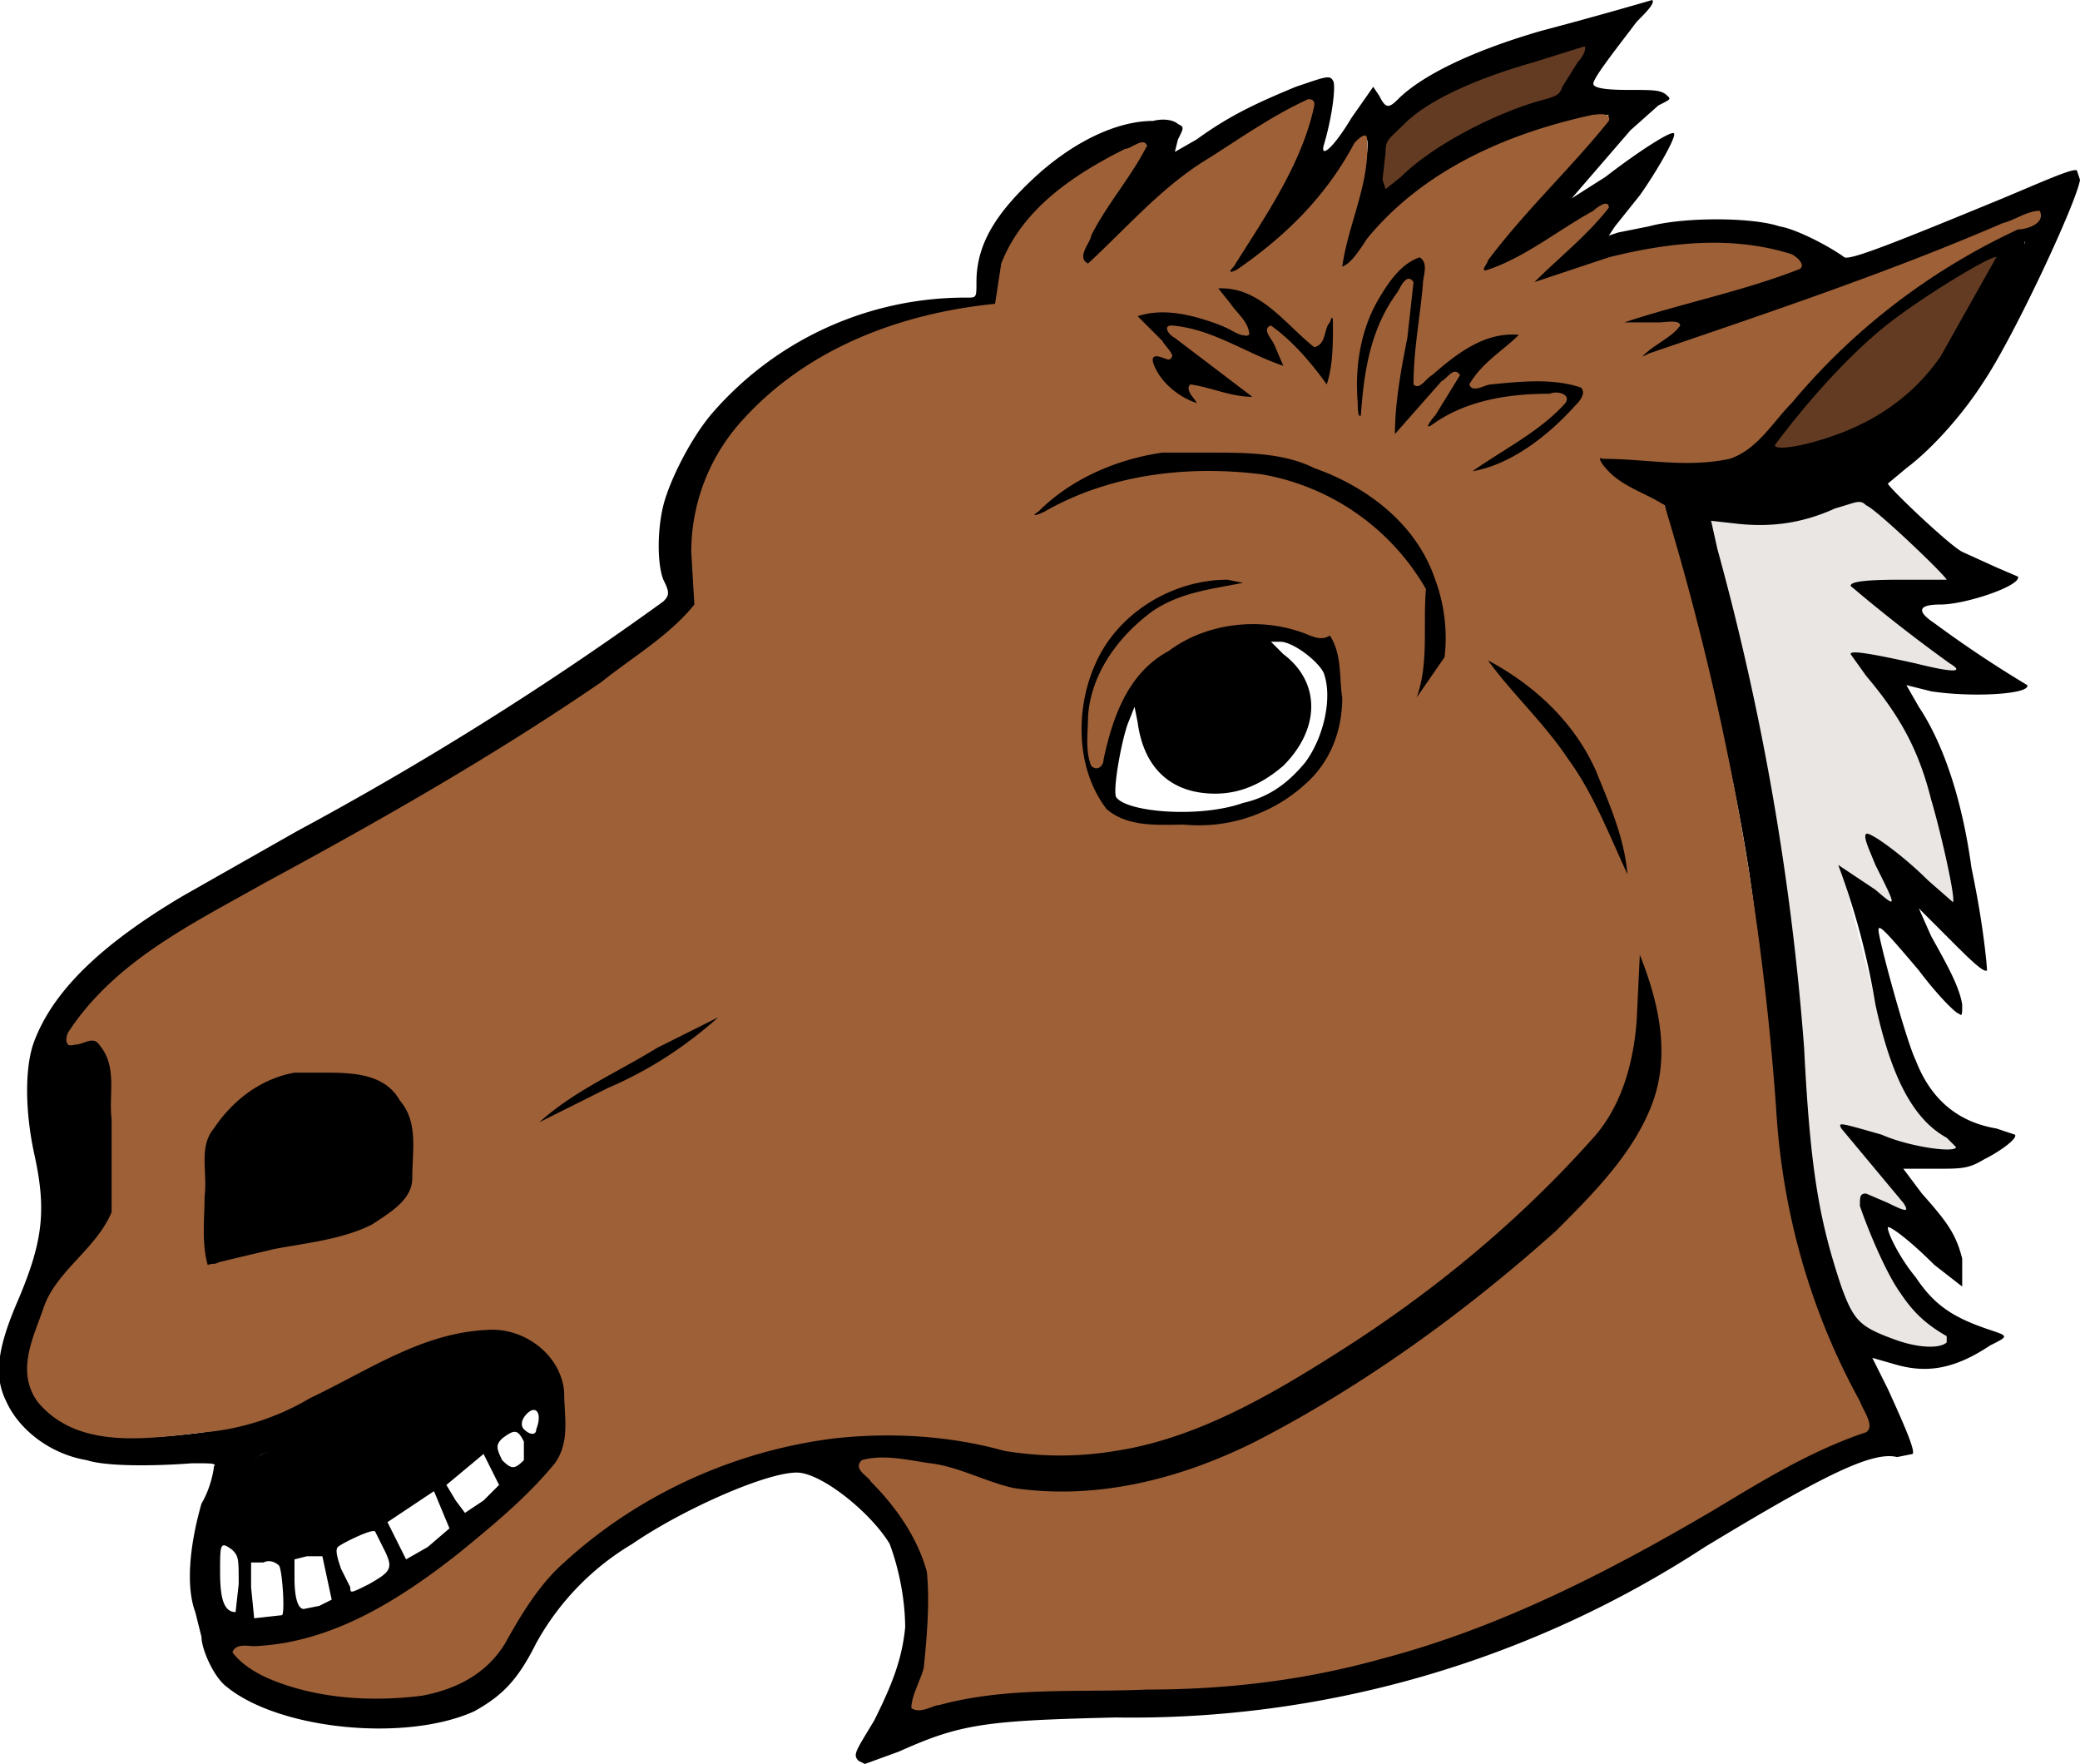 <svg xmlns="http://www.w3.org/2000/svg" version="1" viewBox="0 0 671 569">
  <path d="M27 339c-5 1-10 5-10 10 0 13 5 25 5 38v12c2 2 5-1 6-3 5-6 4-16 5-24l-1-28c-1-3-3-5-5-5zM157 437c-19 2-34 13-51 20l-23 13c-6 6-9 15-6 23 2 4 6 6 11 5 14-2 27-10 39-17 15-10 30-20 43-33 2-2 2-5-1-7-3-3-8-4-12-4zM397 210c-10 1-22 6-25 17-2 9 2 22 12 25 16 5 36-9 35-26-1-11-13-16-22-16z"/>
  <path class="horse-ears" d="M643 82l-7 4c-10 5-19 11-27 17-12 10-23 22-33 34l-4 6c-1 2 1 3 2 2 5 0 10-1 14-3 13-3 24-10 33-19 6-7 11-16 16-24l8-15-2-2zM511 14l-12 3c-13 4-27 8-38 16-5 3-10 6-13 11-2 1-2 3-2 5l-1 11c0 1 0 2 2 2s3-2 4-3c8-8 18-14 28-19l21-7c2-1 4-2 4-4l6-9 2-5-1-1z" fill="#633b22"/>
  <path d="M653 78c-3 2-4 5-6 8-10 18-19 37-35 49-15 11-34 13-52 16l-22 2c-1 2 2 2 3 3 10 3 20 6 31 5 16-1 31-10 43-21 16-15 27-35 36-55 1-2 3-5 2-7z"/>
  <path class="horse-mane" d="M600 161c-12 3-23 8-35 7-5 0-9-2-13 0-2 3 1 7 1 11 10 36 19 72 23 109 4 32 5 64 10 96 2 14 5 28 11 40 4 7 14 9 21 11 4 0 9 1 11-2-1-4-5-5-8-8a83 83 0 0 1-20-36c0-2 0-4 2-2 4 0 8 4 12 3 2-2-2-4-3-6l-17-20c12 3 24 8 36 7 2-2-2-4-3-5-15-10-19-28-23-43l-11-43c5 3 10 9 16 12 3-1 0-5-1-7l-6-15c10 5 18 15 27 22 2-5-1-11-2-16-3-19-9-39-22-54l-8-11 33 6c2-2-2-4-3-5l-30-22c10-3 20-1 30-3 1-2-3-4-4-6-7-6-14-14-23-19l-1-1z" fill="#eae6e3"/>
  <path d="M277 568c-2-2-1-3 5-13 6-12 9-20 10-30 0-9-2-19-5-27-6-10-22-23-30-23-10 0-37 12-53 23a85 85 0 0 0-31 32c-6 12-11 17-20 22-22 10-63 6-80-8-4-3-8-12-8-16l-2-8c-3-8-2-21 2-35 3-5 4-11 4-12 1-1-1-1-7-1-13 1-28 1-34-1-12-2-22-10-26-19-4-8-3-17 4-33 8-19 9-29 5-47-3-14-3-28 0-36 6-16 21-31 48-47l37-21a1048 1048 0 0 0 118-74c2-2 2-3 0-7-2-5-2-16 0-24s9-22 16-30a108 108 0 0 1 82-37c3 0 3 0 3-5 0-12 6-22 19-34 12-11 26-18 38-18 4-1 7 0 8 1 2 1 2 1 0 5l-1 4 7-4c11-8 20-12 32-17 9-3 11-4 12-2 1 1 0 11-3 21-1 4 3 1 9-9l7-10 2 3c2 4 3 4 6 1 7-7 22-15 46-22a1453 1453 0 0 0 36-10c1 1-2 4-5 7-6 8-14 18-14 20 0 1 2 2 11 2s11 0 13 2c1 1 1 1-3 3l-9 8-19 22 11-7c9-7 21-15 22-14s-6 13-11 20l-8 10-2 3 3-1 10-2c11-3 33-3 42 0 6 1 17 7 21 10 2 1 17-5 51-19 12-5 23-10 24-9l1 3c-1 7-21 50-31 65-7 11-17 22-25 28l-6 5c1 2 20 20 24 22l11 5 7 3c1 3-17 9-25 9-7 0-8 2-2 6a375 375 0 0 0 30 20c1 3-18 4-31 2l-8-2 4 7c8 12 14 30 17 52 4 19 5 32 5 33-1 1-6-4-12-10l-10-10 4 9c5 9 9 16 10 22 0 3 0 4-1 3-1 0-7-6-13-14-11-13-13-15-13-13 0 3 9 36 12 42 5 13 14 20 26 22l6 2c1 1-4 5-10 8-5 3-7 3-16 3h-10l6 8c8 9 11 13 13 21v9l-9-7c-9-9-15-13-15-12 0 2 4 10 9 16 6 9 12 13 24 17 6 2 6 2 0 5-12 8-21 9-31 6l-7-2 5 10c5 11 9 20 8 21l-5 1c-8-2-24 6-62 29a338 338 0 0 1-190 55c-42 1-50 2-70 11l-11 4-2-1zm30-20c11-3 24-4 48-4a357 357 0 0 0 193-56 276 276 0 0 1 55-28l-3-5c-8-14-18-39-22-59-4-15-5-22-7-55a973 973 0 0 0-5-47c-4-33-14-77-26-118l-3-13-10-4c-8-4-10-6-11-9l-1-3h17c19 2 26 1 32-3l12-13a190 190 0 0 1 78-59c2 0 4-2 4-3l-12 4a1016 1016 0 0 1-117 43c-2 0 0-3 7-7l6-4h-9c-8 0-12 0-11-2l22-6c21-6 35-10 36-12l-2-2c-12-5-38-5-57 0l-19 6c-12 6-12 5 2-8l13-13c3-3 3-3-11 6-16 11-29 17-29 13 0-2 8-12 32-37l10-13-10 2c-30 7-53 20-67 39-10 14-12 12-7-4 4-13 7-26 6-29-1-2-2 0-4 4-5 8-8 12-17 22-11 11-25 21-25 17l7-10c4-6 10-15 12-21 6-10 10-23 9-24s-4 1-7 3l-14 8c-18 11-32 22-43 35l-8 7-3-2c0-3 7-16 15-27l7-10c-1-1-6 1-11 4-21 11-35 26-37 42v6l-12 2c-37 5-67 24-80 50-6 12-7 20-6 36l1 8-4 4c-7 9-44 35-73 52l-66 36c-26 14-40 24-50 35-5 6-10 13-10 15l4-1c4-3 7-1 10 5 1 4 2 8 2 27-1 21-1 22-3 27l-9 12c-6 5-7 7-11 15-7 17-8 25-1 32 8 8 22 11 43 9s30-5 51-17l20-11c34-15 56-7 55 22 0 12-2 16-19 32-28 27-55 41-78 42l-10 1c0 2 6 6 10 8 14 6 36 9 50 6 9-2 17-5 21-10l9-13c8-16 26-31 51-44 34-17 71-22 103-13 16 5 38 4 58-3 31-10 83-44 118-78 26-25 31-36 32-64v-15c1-1 4 5 6 14 5 15 4 30-3 43-9 19-46 53-86 80-47 31-78 42-113 38-8 0-11-1-15-3-6-4-14-5-29-6-11-1-13 0-7 5 9 7 13 14 17 23 2 6 3 8 3 21-1 13-1 15-3 21-4 9-4 10-1 9l10-3zM65 406v-19c0-15 0-16 2-21 6-14 20-22 38-22 15 0 22 4 27 13 2 5 3 7 3 16s-1 10-3 14c-2 3-9 8-11 9-5 4-48 11-53 12-4 0 8-5 11-6 4 0 28-4 34-7 14-7 15-9 15-19-1-13-5-20-14-23-4-1-18 0-24 1-5 2-13 7-16 11-3 6-4 10-5 27 0 19-2 21-4 14zm107-43c0-2 14-12 25-17l15-9 24-13c2 0 0 2-7 8a94 94 0 0 1-26 17l-18 9-13 5zm350-84l-4-10c-6-16-16-30-32-47l-9-10c1-1 10 4 18 10 9 7 15 15 21 27 7 13 12 34 9 34l-3-4zm-157-13c-6-2-7-3-11-8-9-13-8-35 1-50 9-13 24-22 40-22l8 1c1 1 0 2-7 3-21 3-36 14-42 31-3 9-3 26 0 26l2-6c1-9 6-18 11-24 4-6 14-12 22-15 10-3 25-2 32 1l6 2c2-1 2-1 4 1 2 3 3 12 3 21-1 11-4 18-11 26-11 10-24 14-42 14l-16-1zm36-7c9-2 15-7 20-13 6-8 9-21 6-29-2-4-10-10-14-10h-3l4 4c12 9 12 24 0 36-7 6-14 9-22 9-14 0-23-8-25-23l-1-5-2 5c-2 5-5 21-4 24 3 5 27 7 41 2zm1-10c9-4 16-13 16-21 0-13-15-20-31-15-10 4-14 9-14 20 0 7 2 11 6 15 7 5 14 5 23 1zm53-22l2-8c3-7 3-23 1-29-1-6-17-21-25-26-27-16-69-15-98 3-5 3-5 1 0-4 9-8 25-15 39-18 11-1 29-1 39 1 21 5 39 17 47 32 5 8 8 19 8 27 0 7-1 7-5 15-5 6-8 9-8 7zm18-75l3-2c11-6 29-19 29-22 0-2-23 1-33 4l-8 5c-4 3-6 2-4-2l6-8 4-7c-1 0-8 6-13 14l-7 7c-2-1-1-9 2-30l3-20c0-1-4 3-7 9-4 8-7 17-8 29 0 8 0 8-2 7-3-3-2-20 1-29 4-13 16-27 21-25 1 0 1 7-2 28l-1 14 6-5c4-4 10-7 13-9 5-3 16-5 16-3l-6 6-9 8-2 4 3-1c11-2 18-3 25-2l8 2c3 3-7 14-17 21-9 6-21 10-21 7zm-90-22c-5-3-10-8-12-11-1-5 0-6 3-5 6 2 5 1-1-5l-7-7c2-4 17-3 26 2 11 5 11 5 10 3l-6-8c-3-3-5-6-4-7s8 0 13 3l13 10c4 5 7 7 7 6a436 436 0 0 0 5-11 298 298 0 0 1 1 18l-1 9-5-6c-4-6-15-16-16-15l4 6 3 7-12-4c-19-9-35-13-22-5l24 18c0 3-11 1-21-3-2-1-2 0 0 2 5 5 3 6-2 3zM91 521c1-1 0-15-1-16s-3-2-5-1h-4v8l1 10 9-1zm-14-10c0-8 0-9-2-11-4-3-4-2-4 7 0 8 1 13 5 13l1-9zm26 7l4-2-3-14h-5l-4 1v6c0 6 1 10 3 10l5-1zm16-7c7-4 8-5 5-11l-3-6c-1-1-11 4-12 5s0 4 1 7l3 6c0 2 0 2 6-1zm19-12l7-6-5-12-15 10 6 12 7-4zm-42-4c6-1 17-6 27-12 17-10 47-35 47-38s-4-5-8-7c-9-2-22 3-47 16l-23 12c-7 3-9 3-11 7-6 10-6 21 1 23 4 1 7 1 14-1zm60-11l5-5-5-10-6 5-6 5 3 5 3 4 6-4zm13-13v-6c-2-4-3-4-7-1-2 2-2 3 0 7 3 3 4 3 7 0zm4-10c2-5 0-8-3-5-2 2-2 4-1 5 2 2 4 2 4 0zm455-28v-2c-7-4-11-8-15-14-5-7-11-22-13-28 0-3 0-4 2-4l7 3c6 3 7 3 5 0l-20-24c-1-2-1-2 13 2 9 4 24 6 24 4l-3-3c-11-6-18-20-23-43a238 238 0 0 0-12-45l12 8c7 6 7 6 0-8-2-5-4-9-3-10s12 7 20 15l8 7c1-1-4-23-7-33-4-16-10-27-21-40l-5-7c0-1 3-1 21 3 12 3 16 3 11 0a506 506 0 0 1-32-25c0-1 2-2 16-2h15c-1-2-23-23-26-24-2-2-3-1-10 1-11 5-21 6-31 5l-9-1 2 9a845 845 0 0 1 28 161c2 40 5 56 12 77 4 11 6 13 17 17 8 3 15 3 17 1zM26 397c5-6 6-8 6-31 0-21-1-23-2-25-2-2-3-2-6 0-7 3-7 8-3 28a117 117 0 0 1 2 29l3-1zm558-239c19-7 36-21 49-41 8-12 22-39 20-39l-7 11c-19 39-33 52-64 59a221 221 0 0 1-43 6l21 6c5 1 19 0 24-2zm3-16c17-5 30-14 39-27l18-32c-1-1-21 11-33 20s-26 24-38 40c-2 2 4 2 14-1zM452 57c9-9 27-19 43-24 7-2 8-2 9-5l5-8c2-2 3-5 2-5l-16 5c-21 6-35 13-42 20-5 5-6 5-6 9l-1 9 1 3 5-4z"/>
  <path class="horse-face" d="M422 32c-11 5-21 12-32 19-15 9-26 22-39 34-4-2 1-7 1-9 5-10 13-19 18-29-1-3-5 1-7 1-16 8-33 19-40 37l-2 13c-30 3-60 14-81 37a63 63 0 0 0-17 43l1 17c-8 10-20 17-30 25-35 24-72 45-109 65-23 13-48 25-63 48-1 2-1 5 2 4 3 0 6-3 8 0 6 7 3 16 4 24v30c-5 12-18 19-22 31-3 9-9 20-2 30 13 16 36 12 54 10 12-1 24-5 34-11 19-9 36-21 57-22 12-1 24 8 25 20 0 8 2 16-3 23-9 11-20 20-31 29-19 15-41 29-66 30-2 0-6-1-7 2 3 4 8 7 13 9 15 6 32 7 48 5 11-2 21-7 27-17 5-9 11-19 19-26 24-22 55-36 87-40 18-2 37-1 55 4 12 2 24 2 36 0 26-4 50-18 72-32 30-19 58-42 82-69 9-10 13-24 14-38l1-21c6 15 10 32 4 48s-19 29-31 41c-29 26-62 50-97 68-24 12-51 19-78 15-9-2-18-7-27-8-7-1-15-3-22-1-3 3 2 5 3 7 8 8 15 18 18 29 1 10 0 21-1 31-1 4-4 9-4 13 3 2 7-1 9-1 22-6 45-4 67-5 26 0 51-3 76-10 38-10 73-28 107-48 15-9 31-19 49-25 3-2-1-7-2-10-16-29-25-61-27-94a885 885 0 0 0-36-195c-6-4-14-6-19-12-1-1-3-4-1-3 14 0 27 3 41 0 9-3 14-12 20-18 20-24 45-43 73-56 3 0 9-2 7-6-4 0-8 3-12 4-37 16-76 29-114 42-4 2-1 0 0-1 4-3 8-5 10-8 0-2-5-1-7-1h-11c18-6 38-10 56-17 3-1 0-4-2-5-19-6-39-4-59 1l-24 8c8-8 17-15 24-24 0-3-4 0-5 1-11 6-22 15-34 19-3 1 0-2 0-3 12-16 27-30 39-45 1-3-4-2-5-2-28 6-55 18-73 40-2 3-5 8-8 9 2-14 9-27 8-41 0-3-3 0-4 1-9 17-22 30-38 41-2 1-3 1-1-1 10-16 22-33 26-52 0-1 0-2-2-2zm36 51c3 2 1 6 1 9-1 11-3 21-3 32 2 2 4-2 6-3 8-7 17-14 28-13-5 5-12 9-16 16 1 3 5 0 7 0 10-1 20-2 29 1 2 2-1 5-2 6-9 10-21 19-33 21 10-7 22-13 30-22 2-3-3-4-5-3-13 0-27 2-38 10-3 2 0-2 1-3l8-13c-2-3-4 1-6 2l-15 17c0-10 2-21 4-31l2-18c-2-3-4 1-5 3-9 12-11 26-12 40-1 1-1-3-1-4-1-12 1-24 7-34 3-5 7-11 13-13zm-64 10c13 0 21 12 30 19 4-1 3-6 5-8 1-3 1-1 1 1 0 6 0 13-2 19-5-7-11-14-18-19-3 1 0 4 1 6l3 7c-12-4-23-12-36-13-3 0-1 3 1 4l25 19c-7 0-13-3-20-4-2 2 2 5 2 6-6-2-12-7-14-13-1-4 4-1 5-1 3-1-1-4-2-6l-8-8c9-3 19 0 27 3 3 1 6 4 9 3 0-4-4-7-6-10l-4-5h1zm-4 53c12 0 24 0 34 5 17 6 33 18 39 36 3 8 4 17 3 25l-9 13c4-11 2-23 3-35a76 76 0 0 0-53-37c-24-3-49 0-70 12-2 1-5 2-2 0 11-11 26-17 40-19h15zm6 41l5 1c-10 2-20 3-29 9-11 8-20 20-21 34 0 5-1 11 1 16 2 2 4 0 4-2 3-14 8-28 21-35 12-9 29-11 43-6 3 1 6 3 9 1 4 6 3 14 4 20 0 11-4 21-12 28a51 51 0 0 1-39 13c-8 0-18 1-25-5-10-13-10-32-4-46 7-17 25-28 43-28zm84 26c15 8 28 20 35 36 4 10 9 21 10 33-6-13-11-26-19-37-8-12-18-21-26-32zM233 327c-11 10-23 18-37 24l-22 11c11-10 25-16 38-24l22-11h-1zm-129 19c9 0 20 0 25 9 6 7 4 16 4 25 0 7-7 11-13 15-10 5-22 6-32 8l-21 5c-2-7-1-15-1-22 1-8-2-16 3-22 6-9 15-16 26-18h9z" fill="#9e6037"/>
  <path d="M105 352c-9 0-20 1-27 8-5 5-8 11-9 18l-1 29c1 2 4-1 6-2 7-3 16-3 24-5 8-1 17-4 24-9 3-2 7-5 7-10 0-9-1-19-8-25-5-4-10-4-16-4z"/>
</svg>